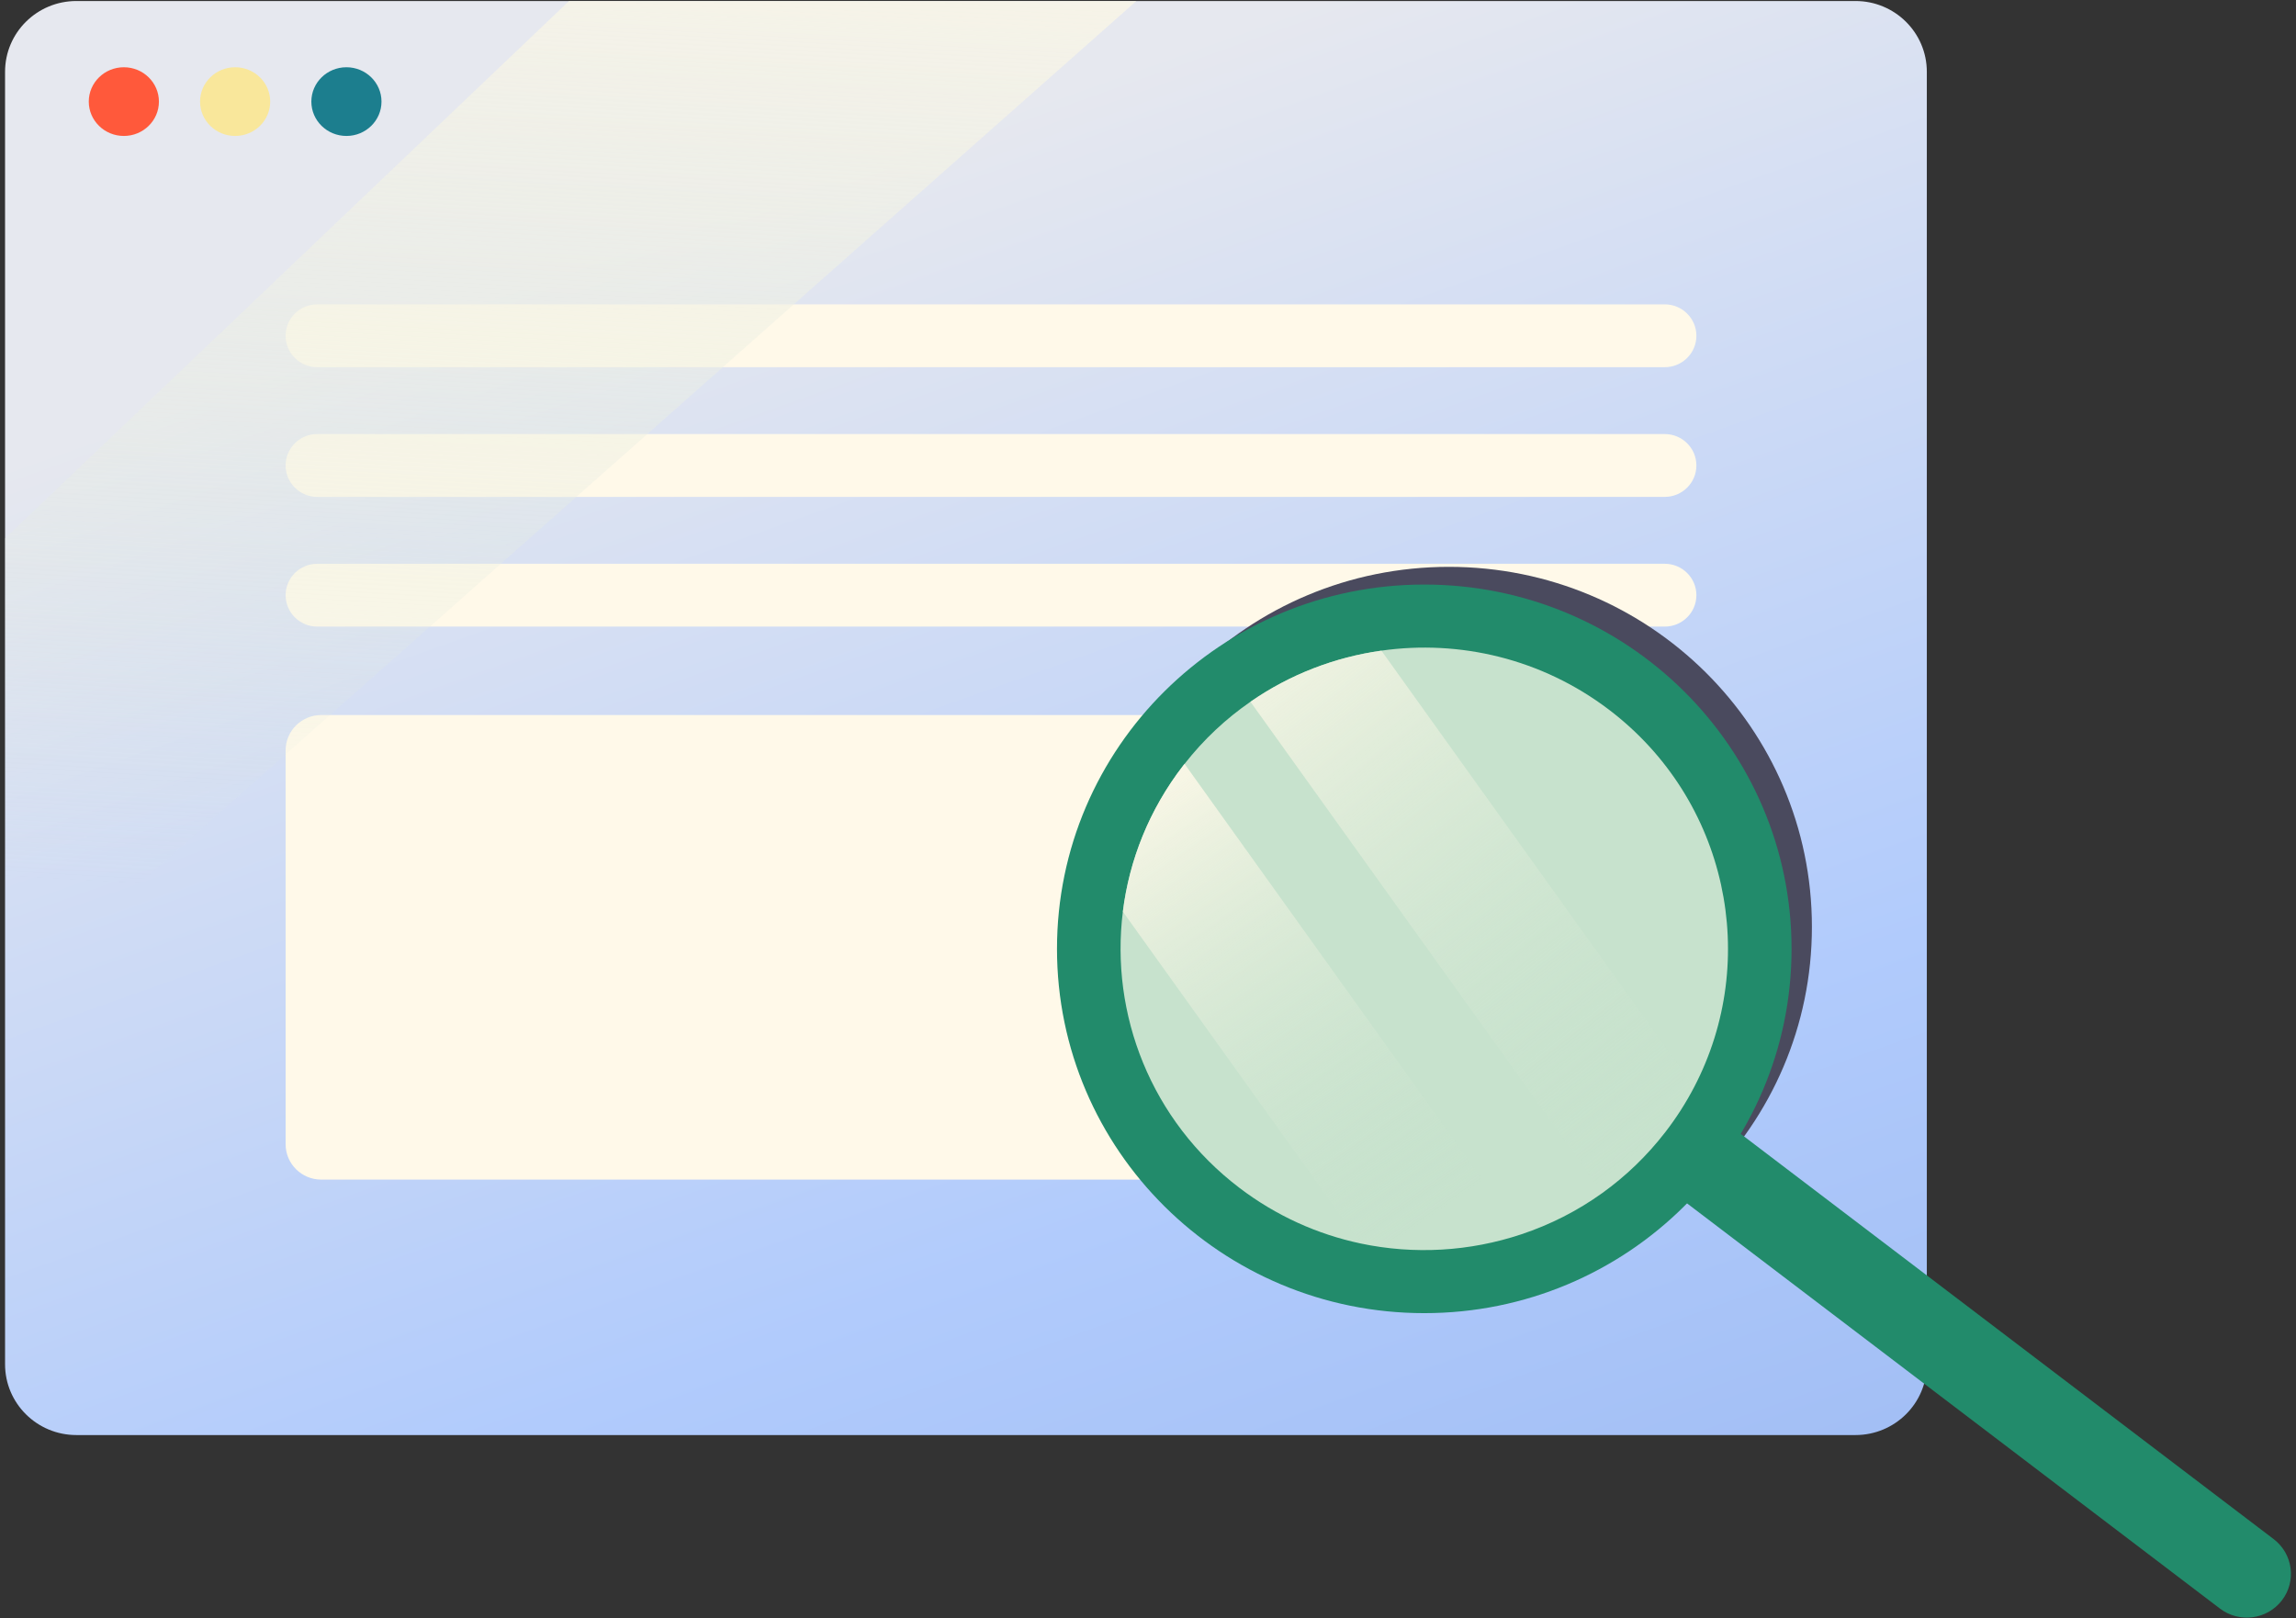 <svg width="227" height="160" viewBox="0 0 227 160" fill="none" xmlns="http://www.w3.org/2000/svg">
<rect x="0" y="0" width="227" height="160" fill="#333333" stroke="none"/>
<g clip-path="url(#clip0_36_25462)">
<path d="M183.447 141.9H7.553C3.658 141.9 0.5 138.767 0.5 134.902V7.098C0.5 3.233 3.658 0.1 7.553 0.1H183.447C187.342 0.1 190.5 3.233 190.5 7.098V134.902C190.5 138.766 187.342 141.9 183.447 141.9Z" fill="url(#paint0_linear_36_25462)"/>
<path d="M12.245 13.443C14.159 13.443 15.712 11.923 15.712 10.047C15.712 8.171 14.159 6.65 12.245 6.65C10.33 6.65 8.777 8.171 8.777 10.047C8.777 11.923 10.33 13.443 12.245 13.443Z" fill="#FF593B"/>
<path d="M23.247 13.443C25.162 13.443 26.714 11.923 26.714 10.047C26.714 8.171 25.162 6.65 23.247 6.65C21.332 6.65 19.779 8.171 19.779 10.047C19.779 11.923 21.332 13.443 23.247 13.443Z" fill="#F9E79B"/>
<path d="M34.251 13.443C36.165 13.443 37.718 11.923 37.718 10.047C37.718 8.171 36.165 6.65 34.251 6.65C32.336 6.65 30.783 8.171 30.783 10.047C30.783 11.923 32.336 13.443 34.251 13.443Z" fill="#1C7E8E"/>
<path d="M144.199 116.641H31.765C29.817 116.641 28.238 115.075 28.238 113.142V74.2C28.238 72.268 29.817 70.701 31.765 70.701H144.199C146.146 70.701 147.725 72.268 147.725 74.2V113.142C147.725 115.074 146.146 116.641 144.199 116.641Z" fill="#FFF9E9"/>
<path d="M164.588 55.746H31.369C29.64 55.746 28.238 57.137 28.238 58.852C28.238 60.568 29.64 61.958 31.369 61.958H164.588C166.317 61.958 167.718 60.568 167.718 58.852C167.718 57.137 166.317 55.746 164.588 55.746Z" fill="#FFF9E9"/>
<path d="M164.588 42.92H31.369C29.64 42.92 28.238 44.31 28.238 46.026C28.238 47.742 29.64 49.132 31.369 49.132H164.588C166.317 49.132 167.718 47.742 167.718 46.026C167.718 44.311 166.317 42.92 164.588 42.92Z" fill="#FFF9E9"/>
<path d="M164.588 30.096H31.369C29.64 30.096 28.238 31.486 28.238 33.202C28.238 34.917 29.64 36.308 31.369 36.308H164.588C166.317 36.308 167.718 34.917 167.718 33.202C167.718 31.486 166.317 30.096 164.588 30.096Z" fill="#FFF9E9"/>
<path d="M0.5 99.161V53.228L56.258 0.1H112.348L0.5 99.161Z" fill="url(#paint1_linear_36_25462)"/>
</g>
<g clip-path="url(#clip1_36_25462)">
<path d="M143.253 127.249C163.072 127.249 179.139 111.311 179.139 91.65C179.139 71.989 163.072 56.051 143.253 56.051C123.434 56.051 107.367 71.989 107.367 91.65C107.367 111.311 123.434 127.249 143.253 127.249Z" fill="#4A4A5E"/>
<path d="M140.815 129.845C160.869 129.845 177.127 113.718 177.127 93.823C177.127 73.928 160.869 57.801 140.815 57.801C120.76 57.801 104.502 73.928 104.502 93.823C104.502 113.718 120.76 129.845 140.815 129.845Z" fill="#228B6B"/>
<path d="M225.599 158.256C224.133 160.153 221.395 160.512 219.482 159.058L136.711 96.114C134.799 94.66 134.437 91.944 135.902 90.046C137.368 88.15 140.106 87.791 142.019 89.245L224.791 152.188C226.703 153.643 227.065 156.359 225.599 158.256Z" fill="#228B6B"/>
<path d="M167.493 107.5C166.693 109.035 165.743 110.526 164.644 111.947C162.827 114.298 160.726 116.309 158.423 117.963C155.955 119.736 153.256 121.101 150.429 122.043C145.329 123.749 139.822 124.079 134.517 122.955C130.295 122.061 126.201 120.244 122.545 117.462C113.781 110.797 109.751 100.282 111.014 90.142C111.646 85.057 113.613 80.065 116.981 75.7C117.026 75.644 117.067 75.588 117.116 75.533C119.012 73.107 121.218 71.056 123.629 69.391C127.529 66.683 131.978 64.984 136.577 64.335C144.286 63.245 152.414 65.111 159.084 70.181C170.813 79.101 174.066 94.919 167.493 107.5Z" fill="#C7E2CD"/>
<path d="M167.493 107.501C166.693 109.036 165.743 110.527 164.644 111.948C162.827 114.299 160.726 116.309 158.422 117.963L123.629 69.391C127.528 66.684 131.978 64.985 136.576 64.336L167.493 107.501Z" fill="url(#paint2_linear_36_25462)"/>
<path d="M150.428 122.043C145.329 123.749 139.821 124.08 134.516 122.956L111.014 90.143C111.646 85.058 113.612 80.066 116.981 75.7C117.026 75.644 117.067 75.589 117.115 75.533L150.428 122.043Z" fill="url(#paint3_linear_36_25462)"/>
</g>
<defs>
<linearGradient id="paint0_linear_36_25462" x1="75.283" y1="15.102" x2="143.738" y2="207.361" gradientUnits="userSpaceOnUse">
<stop offset="0.019" stop-color="#E6E8EF"/>
<stop offset="0.545" stop-color="#B1CBFC"/>
<stop offset="1" stop-color="#94B2ED"/>
</linearGradient>
<linearGradient id="paint1_linear_36_25462" x1="59.032" y1="-18.984" x2="50.182" y2="138.367" gradientUnits="userSpaceOnUse">
<stop stop-color="#FFF9E9"/>
<stop offset="0.16" stop-color="#F6F4E6" stop-opacity="0.769"/>
<stop offset="0.691" stop-color="#DBE7DE" stop-opacity="0"/>
</linearGradient>
<linearGradient id="paint2_linear_36_25462" x1="120.487" y1="57.544" x2="164.325" y2="112.965" gradientUnits="userSpaceOnUse">
<stop stop-color="#FFF9E9"/>
<stop offset="0.99" stop-color="#C7E2CD" stop-opacity="0"/>
</linearGradient>
<linearGradient id="paint3_linear_36_25462" x1="110.094" y1="76.66" x2="140.607" y2="120.904" gradientUnits="userSpaceOnUse">
<stop stop-color="#FFF9E9"/>
<stop offset="1" stop-color="#C7E2CD" stop-opacity="0"/>
</linearGradient>
<clipPath id="clip0_36_25462">
<rect width="190" height="142" fill="white" transform="translate(0.5)"/>
</clipPath>
<clipPath id="clip1_36_25462">
<rect width="122" height="104" fill="white" transform="translate(104.5 56)"/>
</clipPath>
</defs>
</svg>

